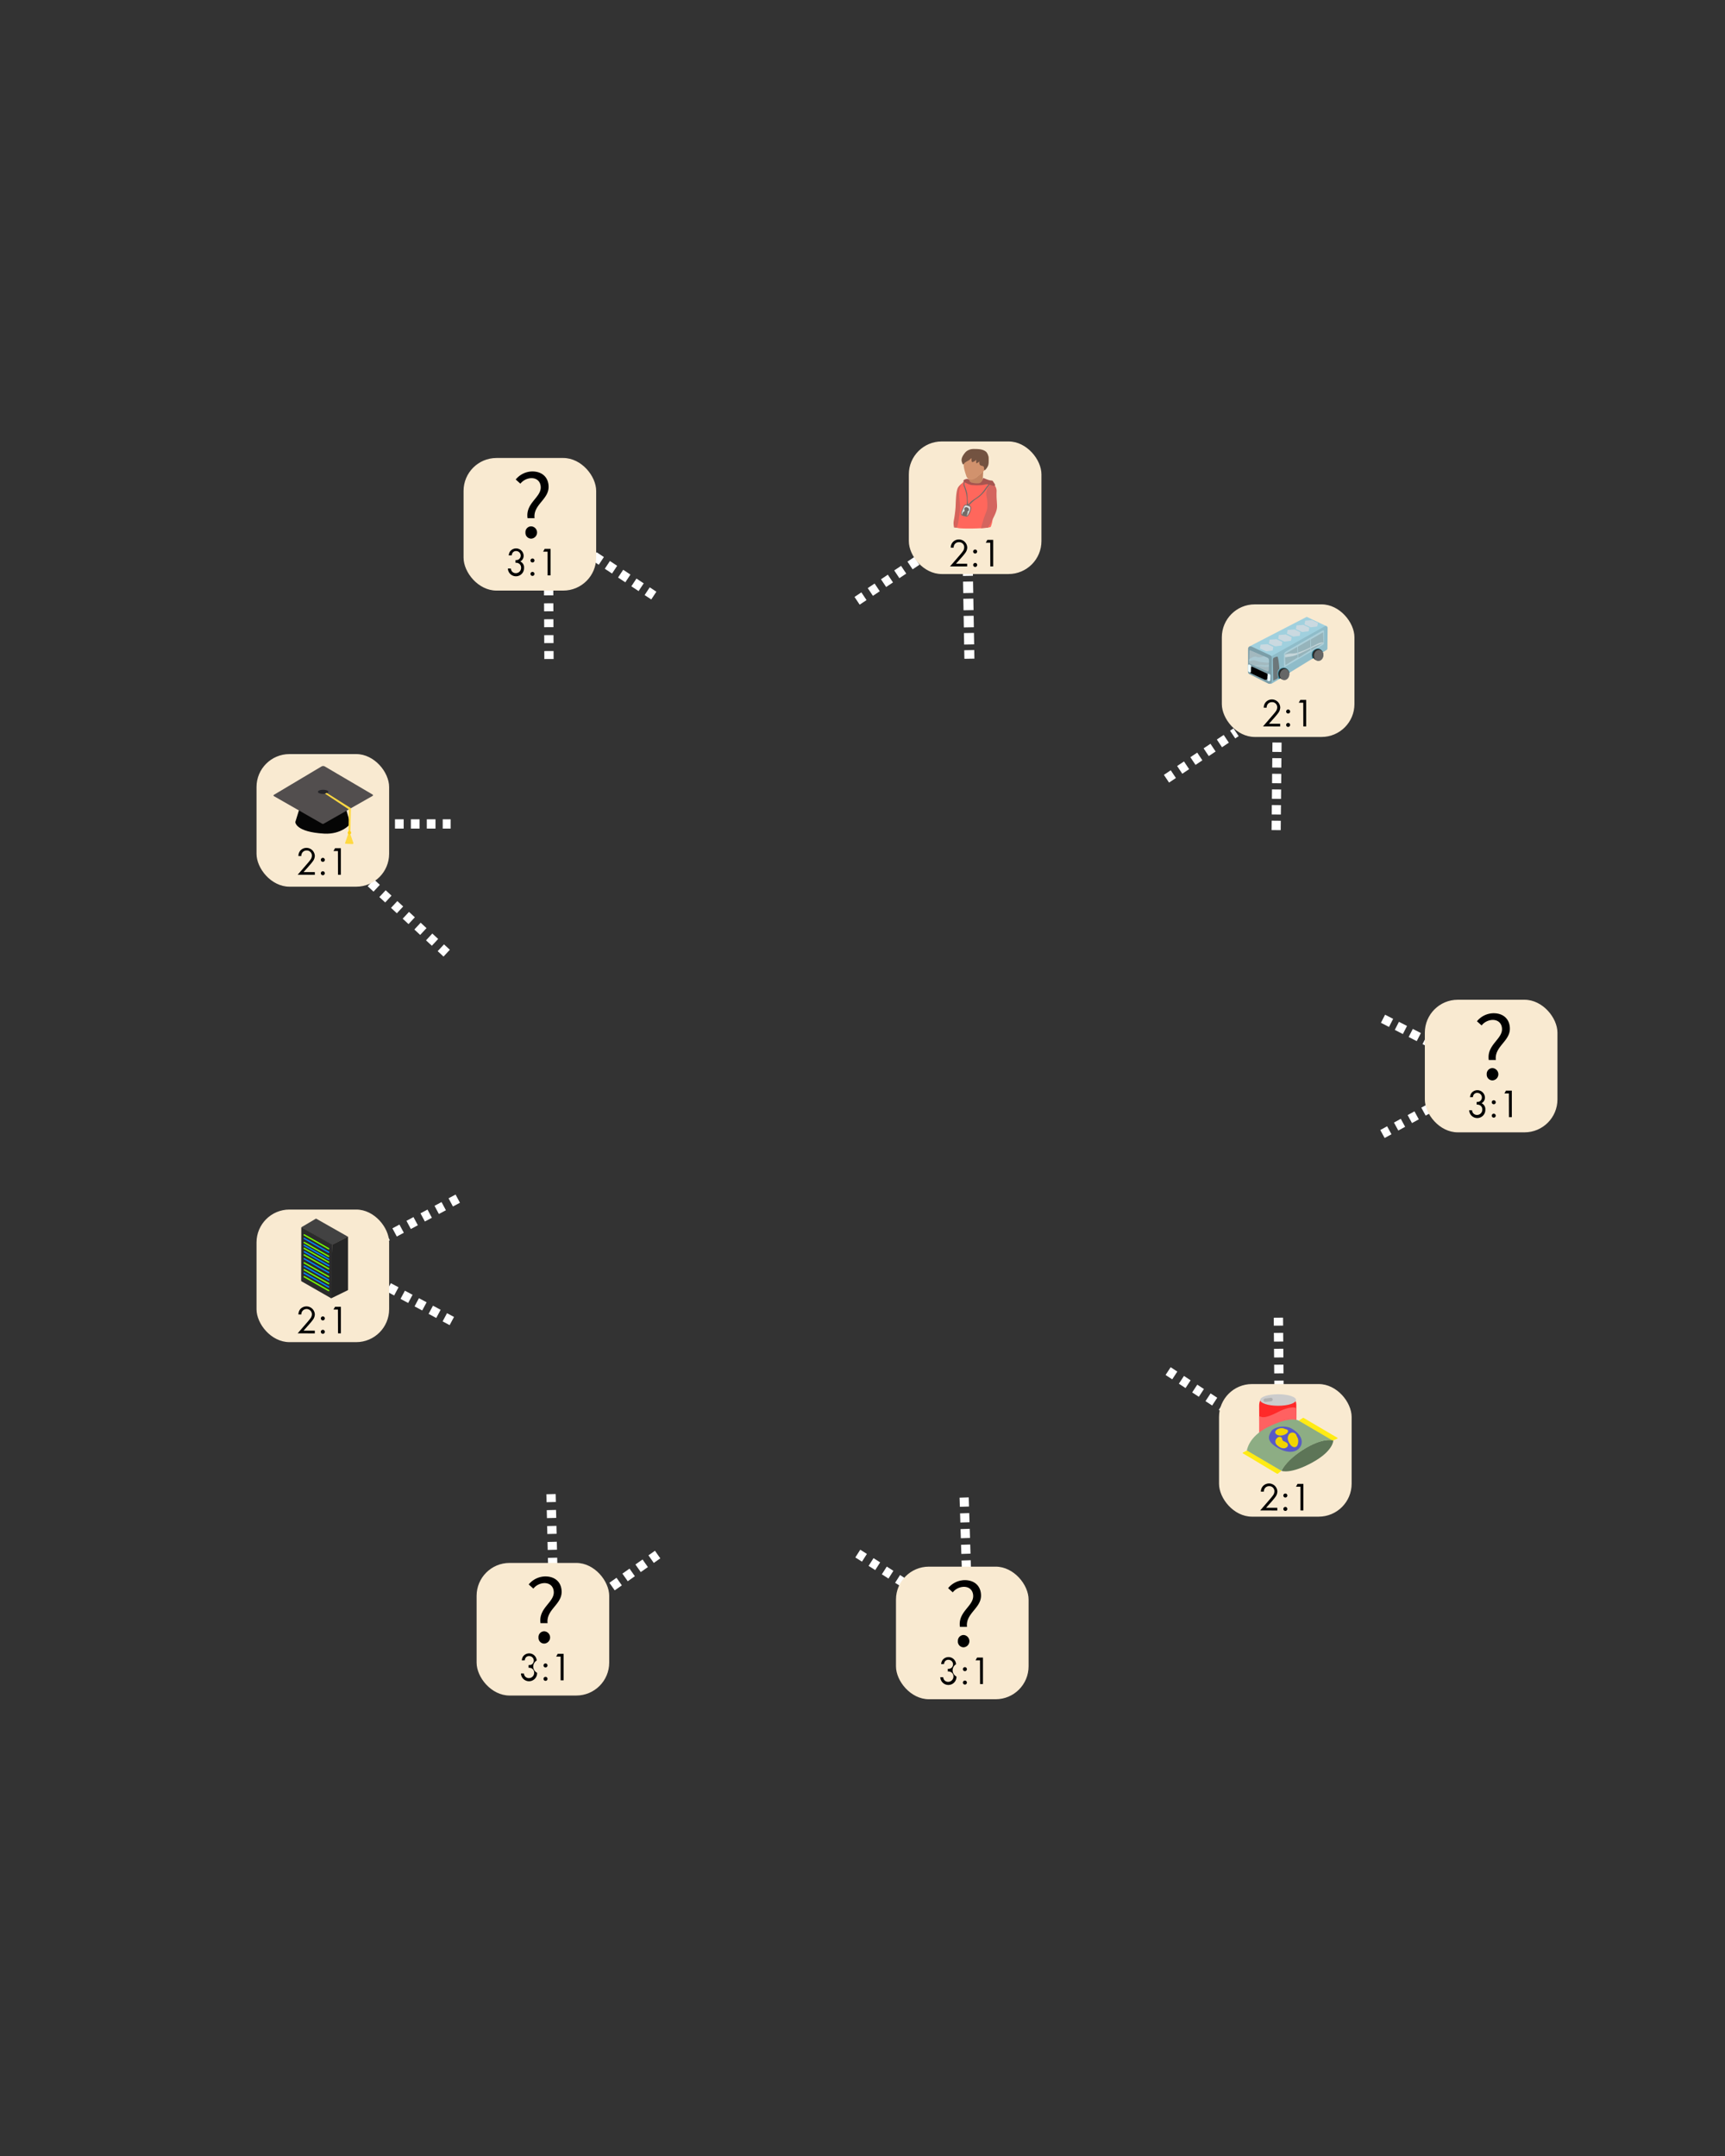 <svg xmlns="http://www.w3.org/2000/svg" width="1200" height="1500" viewBox="0 0 1200 1500"><rect x="0" y="0" width="1200" height="1500" fill="#333333" stroke="none"/><g id="Layer_15" data-name="Layer 15"><path d="M596.24,418l48.42-32.32Z" style="fill:#fff;stroke:#fff;stroke-miterlimit:10;stroke-width:6.457px;stroke-dasharray:5.535,5.535,5.535,5.535,5.535,5.535"/><path d="M674.36,458.29l-1.09-61.62Z" style="fill:#fff;stroke:#fff;stroke-miterlimit:10;stroke-width:6.96px;stroke-dasharray:5.966,5.966,5.966,5.966,5.966,5.966"/><line x1="381.89" y1="458.5" x2="381.63" y2="400.28" style="fill:#fff;stroke:#fff;stroke-miterlimit:10;stroke-width:6.457px;stroke-dasharray:5.535,5.535,5.535,5.535,5.535,5.535"/><polyline points="454.83 414.37 406.56 382.46 454.83 414.37" style="fill:#fff;stroke:#fff;stroke-miterlimit:10;stroke-width:6.457px;stroke-dasharray:5.535,5.535,5.535,5.535,5.535,5.535"/><line x1="310.73" y1="663.15" x2="244.67" y2="601.85" style="fill:#fff;stroke:#fff;stroke-miterlimit:10;stroke-width:6.457px;stroke-dasharray:5.535,5.535,5.535,5.535,5.535,5.535"/><polyline points="313.51 573.24 255.65 573.24 313.51 573.24" style="fill:#fff;stroke:#fff;stroke-miterlimit:10;stroke-width:6.457px;stroke-dasharray:5.535,5.535,5.535,5.535,5.535,5.535"/><line x1="318.44" y1="833.94" x2="267.1" y2="861.41" style="fill:#fff;stroke:#fff;stroke-miterlimit:10;stroke-width:6.457px;stroke-dasharray:5.535,5.535,5.535,5.535,5.535,5.535"/><polyline points="314.32 919.09 263.29 891.81 314.32 919.09" style="fill:#fff;stroke:#fff;stroke-miterlimit:10;stroke-width:6.457px;stroke-dasharray:5.535,5.535,5.535,5.535,5.535,5.535"/><line x1="383.32" y1="1039.52" x2="384.71" y2="1097.72" style="fill:#fff;stroke:#fff;stroke-miterlimit:10;stroke-width:6.457px;stroke-dasharray:5.535,5.535,5.535,5.535,5.535,5.535"/><polyline points="457.48 1081.56 410.14 1114.82 457.48 1081.56" style="fill:#fff;stroke:#fff;stroke-miterlimit:10;stroke-width:6.457px;stroke-dasharray:5.535,5.535,5.535,5.535,5.535,5.535"/><line x1="596.73" y1="1080.87" x2="644.98" y2="1111.61" style="fill:#fff;stroke:#fff;stroke-miterlimit:10;stroke-width:6.379px;stroke-dasharray:5.468,5.468,5.468,5.468,5.468,5.468"/><polyline points="670.71 1041.88 672.54 1099.71 670.71 1041.88" style="fill:#fff;stroke:#fff;stroke-miterlimit:10;stroke-width:6.379px;stroke-dasharray:5.468,5.468,5.468,5.468,5.468,5.468"/><line x1="812.6" y1="953.92" x2="861.29" y2="985.84" style="fill:#fff;stroke:#fff;stroke-miterlimit:10;stroke-width:6.457px;stroke-dasharray:5.535,5.535,5.535,5.535,5.535,5.535"/><polyline points="889.32 916.76 889.81 974.62 889.32 916.76" style="fill:#fff;stroke:#fff;stroke-miterlimit:10;stroke-width:6.457px;stroke-dasharray:5.535,5.535,5.535,5.535,5.535,5.535"/><line x1="961.71" y1="788.97" x2="1024.24" y2="754.83" style="fill:#fff;stroke:#fff;stroke-miterlimit:10;stroke-width:6.321px;stroke-dasharray:5.418,5.418,5.418,5.418,5.418,5.418"/><polyline points="962.09 708.78 1013.12 734.92 962.09 708.78" style="fill:#fff;stroke:#fff;stroke-miterlimit:10;stroke-width:6.321px;stroke-dasharray:5.418,5.418,5.418,5.418,5.418,5.418"/><path d="M811.46,541.78l48.42-32.32Z" style="fill:#fff;stroke:#fff;stroke-miterlimit:10;stroke-width:6.457px;stroke-dasharray:5.535,5.535,5.535,5.535,5.535,5.535"/><path d="M887.75,577.55l.74-74Z" style="fill:#fff;stroke:#fff;stroke-miterlimit:10;stroke-width:6.348px;stroke-dasharray:5.441,5.441,5.441,5.441,5.441,5.441"/><rect x="178.45" y="524.64" width="92.25" height="92.25" rx="22.9" style="fill:#f9ead1"/><path d="M205.44,571.92s-.11,6.9,20,8.06c12.35.7,18.23-6.74,18.23-6.74l-3.08-11.07-31.93-.67Z" style="fill:#050505"/><path d="M190.52,553l33.06-19.71a2.4,2.4,0,0,1,2.44,0l33.18,19.5a.54.54,0,0,1,0,.94l-34,19.34a1.13,1.13,0,0,1-1.14,0l-33.51-19.17A.51.51,0,0,1,190.52,553Z" style="fill:#524e4e"/><ellipse cx="224.79" cy="550.9" rx="3.63" ry="1.45" style="fill:#252529"/><path d="M243.76,578.65l.35-16a.61.61,0,0,0-.28-.53L227.5,551.79a.65.65,0,0,0-.56,0l-.61.23a.18.18,0,0,0,0,.31l16.15,10.66a.47.47,0,0,1,.22.42l-.27,15.2Z" style="fill:#ffd942"/><path d="M242.45,579.6l-2.37,6.8a.49.49,0,0,0,.44.65l4.67.2a.63.63,0,0,0,.62-.84l-2.39-6.84Z" style="fill:#ffd942"/><circle cx="243.09" cy="579.36" r="1.2" style="fill:#ffd117"/><path d="M207.08,608.6l6.72-7.78c.48-.55,1.72-2,2.16-2.68a4.78,4.78,0,0,0,1-2.82,3.5,3.5,0,0,0-3.68-3.6,3.58,3.58,0,0,0-3.08,1.63,4,4,0,0,0-.6,2.19h-2a5.85,5.85,0,0,1,1.38-3.82A5.81,5.81,0,0,1,219,595.34a6.51,6.51,0,0,1-1.47,4c-.78,1.08-1.77,2.22-2.52,3.07l-3.85,4.35H219v1.88Z"/><path d="M224.57,596.84a1.39,1.39,0,1,1-1.38,1.38A1.4,1.4,0,0,1,224.57,596.84Zm0,9.33a1.38,1.38,0,1,1-1.38,1.38A1.4,1.4,0,0,1,224.57,606.17Z"/><path d="M235.09,592.08H232l1.08-1.94h4.06V608.6h-2Z"/><rect x="178.45" y="841.52" width="92.25" height="92.25" rx="22.9" style="fill:#f9ead1"/><path d="M207.08,927.64l6.73-7.78c.47-.55,1.71-2,2.16-2.68a4.76,4.76,0,0,0,1-2.83,3.69,3.69,0,0,0-6.75-2,4,4,0,0,0-.61,2.18h-2a5.87,5.87,0,0,1,1.38-3.82A5.81,5.81,0,0,1,219,914.38a6.51,6.51,0,0,1-1.47,4c-.77,1.08-1.77,2.21-2.52,3.07l-3.85,4.35H219v1.88Z"/><path d="M224.57,915.87a1.39,1.39,0,1,1-1.38,1.39A1.4,1.4,0,0,1,224.57,915.87Zm0,9.33a1.39,1.39,0,1,1-1.38,1.39A1.4,1.4,0,0,1,224.57,925.2Z"/><path d="M235.09,911.11H232l1.08-1.93h4.07v18.46h-2Z"/><path d="M219.78,847.85l-9.85,5.82c-.1.06-.22.2-.12.26l21.31,12.35s.08-.21.12-.24l10.65-5.57c.1-.05,0-.17-.12-.22l-21.84-12.4A.14.14,0,0,0,219.78,847.85Z" style="fill:#424242"/><path d="M242.12,860.62v36.7a.37.37,0,0,1-.21.34L231,903c-.13.07-.86.14-.85,0l.86-36.81a.26.26,0,0,1,.14-.23l10.69-5.52A.17.17,0,0,1,242.12,860.62Z" style="fill:#262626"/><path d="M209.59,854.18l-.1,36.71a.69.69,0,0,0,.36.62l20.31,11.62a.38.38,0,0,0,.57-.33l.3-36.66a.34.34,0,0,0-.16-.29L210,853.94A.27.27,0,0,0,209.59,854.18Z" style="fill:#2b2b2b"/><line x1="211.62" y1="859.14" x2="228.64" y2="868.79" style="fill:#424242;stroke:#7f0;stroke-linecap:round;stroke-linejoin:round;stroke-width:0.922px"/><line x1="211.62" y1="864.43" x2="228.64" y2="874.09" style="fill:#424242;stroke:#7f0;stroke-linecap:round;stroke-linejoin:round;stroke-width:0.922px"/><line x1="211.62" y1="868.53" x2="228.64" y2="878.18" style="fill:#424242;stroke:#7f0;stroke-linecap:round;stroke-linejoin:round;stroke-width:0.922px"/><line x1="211.62" y1="873.1" x2="228.64" y2="882.75" style="fill:#424242;stroke:#7f0;stroke-linecap:round;stroke-linejoin:round;stroke-width:0.922px"/><line x1="211.62" y1="878.58" x2="228.64" y2="888.23" style="fill:#424242;stroke:#7f0;stroke-linecap:round;stroke-linejoin:round;stroke-width:0.922px"/><line x1="211.62" y1="883.4" x2="228.64" y2="893.06" style="fill:#424242;stroke:#7f0;stroke-linecap:round;stroke-linejoin:round;stroke-width:0.922px"/><line x1="211.62" y1="888.23" x2="228.64" y2="897.89" style="fill:#424242;stroke:#7f0;stroke-linecap:round;stroke-linejoin:round;stroke-width:0.922px"/><line x1="211.62" y1="861.61" x2="228.64" y2="871.27" style="fill:#424242;stroke:#0084ff;stroke-linecap:round;stroke-linejoin:round;stroke-width:0.922px"/><line x1="211.62" y1="866.44" x2="228.64" y2="876.1" style="fill:#424242;stroke:#0084ff;stroke-linecap:round;stroke-linejoin:round;stroke-width:0.922px"/><line x1="211.75" y1="870.91" x2="228.77" y2="880.56" style="fill:#424242;stroke:#0084ff;stroke-linecap:round;stroke-linejoin:round;stroke-width:0.922px"/><line x1="211.62" y1="875.74" x2="228.64" y2="885.39" style="fill:#424242;stroke:#0084ff;stroke-linecap:round;stroke-linejoin:round;stroke-width:0.922px"/><line x1="211.62" y1="880.91" x2="228.64" y2="890.57" style="fill:#424242;stroke:#0084ff;stroke-linecap:round;stroke-linejoin:round;stroke-width:0.922px"/><line x1="211.62" y1="885.74" x2="228.64" y2="895.39" style="fill:#424242;stroke:#0084ff;stroke-linecap:round;stroke-linejoin:round;stroke-width:0.922px"/><rect x="322.48" y="318.64" width="92.25" height="92.25" rx="22.9" style="fill:#f9ead1"/><path d="M353.92,386.43a5.75,5.75,0,0,1,.86-2.71,5.25,5.25,0,0,1,9.49,2.82,4.4,4.4,0,0,1-2.38,4.1,4.39,4.39,0,0,1,2.66,4.45,5.62,5.62,0,1,1-11.24.45h2.05a4.12,4.12,0,0,0,.67,1.85,3.38,3.38,0,0,0,2.85,1.38A3.66,3.66,0,0,0,362.5,395a3.27,3.27,0,0,0-1.82-3.1,4.73,4.73,0,0,0-2.11-.39v-1.83a4.13,4.13,0,0,0,2.11-.38,3.17,3.17,0,0,0-1.61-5.9,2.81,2.81,0,0,0-2.38,1.05,3.73,3.73,0,0,0-.72,1.94Z"/><path d="M370.42,388.56a1.39,1.39,0,1,1-1.39,1.38A1.41,1.41,0,0,1,370.42,388.56Zm0,9.33a1.39,1.39,0,1,1-1.39,1.38A1.41,1.41,0,0,1,370.42,397.89Z"/><path d="M380.93,383.8h-3.1l1.08-1.94H383v18.46h-2.05Z"/><path d="M376.17,339.13c0-3.57-2.22-6.47-6.53-6.47A10.29,10.29,0,0,0,362,336.5l-3.23-2.9A15.15,15.15,0,0,1,370.31,328c6.8,0,11.32,4.1,11.32,10.77,0,8.82-10.85,12.39-9.77,21.75H367C365.46,350.1,376.17,346.26,376.17,339.13ZM365.53,370.5a4,4,0,0,1,4-4.3,4.28,4.28,0,0,1,0,8.55A4,4,0,0,1,365.53,370.5Z"/><rect x="331.55" y="1087.39" width="92.25" height="92.25" rx="22.9" style="fill:#f9ead1"/><path d="M363,1155.18a5.75,5.75,0,0,1,.86-2.71,5.25,5.25,0,0,1,9.49,2.82,4.89,4.89,0,0,0,.28,8.55,5.62,5.62,0,1,1-11.24.45h2.05a4.12,4.12,0,0,0,.67,1.85,3.38,3.38,0,0,0,2.85,1.38,3.65,3.65,0,0,0,3.62-3.73,3.27,3.27,0,0,0-1.82-3.1,4.73,4.73,0,0,0-2.11-.39v-1.83a4.13,4.13,0,0,0,2.11-.38,3.17,3.17,0,0,0-1.61-5.9,2.81,2.81,0,0,0-2.38,1,3.73,3.73,0,0,0-.72,1.94Z"/><path d="M379.49,1157.31a1.39,1.39,0,1,1-1.39,1.38A1.41,1.41,0,0,1,379.49,1157.31Zm0,9.33a1.39,1.39,0,1,1-1.39,1.38A1.41,1.41,0,0,1,379.49,1166.64Z"/><path d="M390,1152.55h-3.1l1.08-1.94h4.07v18.46H390Z"/><path d="M385.24,1107.88c0-3.57-2.22-6.47-6.53-6.47a10.29,10.29,0,0,0-7.68,3.84l-3.23-2.9a15.15,15.15,0,0,1,11.58-5.58c6.8,0,11.32,4.1,11.32,10.77,0,8.82-10.85,12.39-9.77,21.75H376C374.53,1118.85,385.24,1115,385.24,1107.88Zm-10.64,31.38a4,4,0,0,1,4-4.31,4.28,4.28,0,0,1,0,8.55A4,4,0,0,1,374.6,1139.26Z"/><rect x="991.19" y="695.56" width="92.25" height="92.25" rx="22.9" style="fill:#f9ead1"/><path d="M1022.64,763.36a5.67,5.67,0,0,1,.85-2.72,5.26,5.26,0,0,1,9.5,2.83,4.41,4.41,0,0,1-2.38,4.09,4.42,4.42,0,0,1,2.66,4.46,5.62,5.62,0,1,1-11.24.44h2a4.11,4.11,0,0,0,.66,1.86,3.43,3.43,0,0,0,2.85,1.38,3.66,3.66,0,0,0,3.63-3.73,3.27,3.27,0,0,0-1.83-3.1,4.66,4.66,0,0,0-2.1-.39v-1.83a4,4,0,0,0,2.1-.39,3.17,3.17,0,0,0-1.61-5.89,2.82,2.82,0,0,0-2.38,1,3.73,3.73,0,0,0-.72,1.94Z"/><path d="M1039.13,765.49a1.39,1.39,0,1,1-1.38,1.38A1.4,1.4,0,0,1,1039.13,765.49Zm0,9.33a1.38,1.38,0,1,1-1.38,1.38A1.4,1.4,0,0,1,1039.13,774.82Z"/><path d="M1049.65,760.73h-3.1l1.08-1.94h4.07v18.46h-2Z"/><path d="M1044.88,716.05c0-3.57-2.22-6.46-6.53-6.46a10.26,10.26,0,0,0-7.67,3.84l-3.24-2.9a15.16,15.16,0,0,1,11.59-5.59c6.8,0,11.31,4.11,11.31,10.78,0,8.82-10.84,12.39-9.76,21.75h-4.92C1034.18,727,1044.88,723.19,1044.88,716.05Zm-10.63,31.38a4,4,0,0,1,4-4.31,4.28,4.28,0,0,1,0,8.55A4,4,0,0,1,1034.25,747.43Z"/><rect x="623.29" y="1089.97" width="92.25" height="92.25" rx="22.9" style="fill:#f9ead1"/><path d="M654.73,1157.77a5.71,5.71,0,0,1,.86-2.71,5.25,5.25,0,0,1,9.49,2.82,4.89,4.89,0,0,0,.28,8.55,5.62,5.62,0,1,1-11.24.45h2a4.11,4.11,0,0,0,.66,1.85,3.4,3.4,0,0,0,2.85,1.38,3.66,3.66,0,0,0,3.63-3.73,3.25,3.25,0,0,0-1.83-3.1,4.66,4.66,0,0,0-2.1-.39v-1.83a4.07,4.07,0,0,0,2.1-.38,3.17,3.17,0,0,0-1.6-5.9,2.81,2.81,0,0,0-2.38,1,3.64,3.64,0,0,0-.72,1.94Z"/><path d="M671.22,1159.9a1.39,1.39,0,1,1-1.38,1.38A1.41,1.41,0,0,1,671.22,1159.9Zm0,9.33a1.39,1.39,0,1,1-1.38,1.38A1.4,1.4,0,0,1,671.22,1169.23Z"/><path d="M681.74,1155.14h-3.1l1.08-1.94h4.07v18.46h-2Z"/><path d="M677,1110.46c0-3.56-2.22-6.46-6.53-6.46a10.29,10.29,0,0,0-7.68,3.84l-3.23-2.9a15.16,15.16,0,0,1,11.58-5.59c6.8,0,11.31,4.11,11.31,10.78,0,8.82-10.84,12.39-9.76,21.75h-4.91C666.27,1121.44,677,1117.6,677,1110.46Zm-10.64,31.38a4,4,0,0,1,4-4.31,4.29,4.29,0,0,1,0,8.56A4,4,0,0,1,666.34,1141.84Z"/><rect x="632.23" y="307.13" width="92.25" height="92.25" rx="22.9" style="fill:#f9ead1"/><path d="M669.43,336.18s-2.65,1.71-3.37,3.9c-1.14,3.41-1.11,9.25-1.32,12.85a86,86,0,0,1-1.33,9.84,12.06,12.06,0,0,0,.31,4.28s4.29.41,4.46-.22a89.06,89.06,0,0,0,2.36-14.33,83.59,83.59,0,0,0,.45-10.12c0-.68-.1-1.37-.19-2.05a6.35,6.35,0,0,0-.58-2.15A17.33,17.33,0,0,1,669.43,336.18Z" style="fill:#d4635b"/><path d="M674.36,334.16c0,1,.3,1,.3,1a18,18,0,0,0,2.58,1.25c1.31.28,3.92.5,5.26.67.42.05,1.45-1.75,1.45-1.75s-.42,1.35-.17-3.67c.23-4.41.35-4.08.35-4.08s-.94,1.36-5,4.52a3.34,3.34,0,0,1-4.36,0A4.46,4.46,0,0,0,674.36,334.16Z" style="fill:#c28461"/><path d="M692.68,340.36a6,6,0,0,0-1.85-2.87c-2.1-1.14-4.62-.79-6.88-.46a33,33,0,0,1-7.15.34.35.35,0,0,0-.29-.21,9.91,9.91,0,0,1-3.93-1.22c-1-.56-1.52-1.48-2.43-.66a10.47,10.47,0,0,0-2.93,7.37c0,5.09.68,7.48.71,10.43,0,1.09-.59,5.42-.94,8.08-.66,5-1.31,4.72-1.17,5.95.13,1.05,22.85.7,23.38-.6a18.12,18.12,0,0,0,1.25-4.9c-.14-2.32.52-3.48.51-5.82s-.56-4.42-.24-6.84c.15-1.2.28-2.4.45-3.6a11.78,11.78,0,0,1,1-3.18C692.5,341.3,693,341.31,692.68,340.36Z" style="fill:#ff675c"/><rect x="669.44" y="351.4" width="5.24" height="7.82" rx="2.13" transform="translate(174.22 -219.21) rotate(21.23)" style="fill:#dedede"/><path d="M688.16,336.47c-2.08,2.14-3.48,4.83-5.53,7-1.89,2-4.44,3.51-6.68,5.07a25.06,25.06,0,0,0-2.38,2.45c-.53-1.89-.47-5.08-.77-7.61a20,20,0,0,0-1.14-4c-.39-1.13-1.14-2.58-.61-3.77.3-.67-.12-1.18-.45-.5a4.29,4.29,0,0,0,0,3.51,26.08,26.08,0,0,1,1.91,12.58,1.7,1.7,0,0,0-1.46.1,2.29,2.29,0,0,0-.64.9c-.19.39-.38.79-.56,1.18a24.34,24.34,0,0,0-1,2.43,9.84,9.84,0,0,0-.34,1.21,1.43,1.43,0,0,0,.22,1.19,2.36,2.36,0,0,0,1,.6,7.72,7.72,0,0,0,1.23.41,6.45,6.45,0,0,0,1.3.23,1.43,1.43,0,0,0,1.14-.5,9.4,9.4,0,0,0,1.92-4.19,3.07,3.07,0,0,0,0-2.36,2,2,0,0,0-1.1-.81,24.13,24.13,0,0,1,5.45-4.84,20.08,20.08,0,0,0,3.1-2.5,22,22,0,0,0,2.74-3.13,35.53,35.53,0,0,1,3.1-4C689.17,336.47,688.77,335.84,688.16,336.47Zm-13.57,15.94a1.12,1.12,0,0,1,.42.76,2.53,2.53,0,0,1-.12,1,11.88,11.88,0,0,1-1.56,3.91,2.59,2.59,0,0,1-.68.72.94.94,0,0,1-.15.06c0-.07,0-.14.07-.21s.11-.26.16-.4.19-.53.27-.81a4.59,4.59,0,0,0,.15-1.69.08.08,0,0,0,0,0,1.05,1.05,0,0,0,.72-.45.49.49,0,0,0,.14-.18,1,1,0,0,0,.09-.35,1.5,1.5,0,0,0-.46-1.29c-.67-.68-2.08-.94-2.66,0a1.44,1.44,0,0,0-.17.95,1.08,1.08,0,0,1-.81,1.73,8.14,8.14,0,0,0-.74,1.9.71.71,0,0,1-.33-.52,3.05,3.05,0,0,1,.21-1.12,17.41,17.41,0,0,1,.83-2.22c.16-.37.33-.73.51-1.09a10.31,10.31,0,0,1,.51-1,.93.93,0,0,1,.66-.51,2.11,2.11,0,0,1,.86.12h0l1.32.36h0A1.92,1.92,0,0,1,674.59,352.41Z" style="fill:#736b67"/><path d="M693.28,342a55.55,55.55,0,0,0,.17,6.74c.17,3.81.7,5.21-2,10.7a66.4,66.4,0,0,1-4.26,7.72s-1.77,0-4.81.37c.84-3.11,1.27-4.28,1.75-6.07.7-2.6,2-5.1,2.38-6.63.57-2.14.46-6.18-.29-9.77-.5-2.42.45-5.92,2.31-7.37a4.15,4.15,0,0,1,2-.5C692.3,337.16,693.45,339.94,693.28,342Z" style="fill:#d4655f"/><path d="M674.31,333.75c-.35-.56-1.75-.73-2.81-.28s-1.46.64-1.14,1.57a16.1,16.1,0,0,0,5.14,2.35,36.72,36.72,0,0,0,8.32,0c2.11-.33,2.41-.74,4.43-.17.82.23,3.67,1.29,4,.5.19-.47-.71-1.66-1-2.1-1.47-2.41-.25-.11-6.15-2.66-1.24-.53-1.14-.47-1.32.13s-.66,2.85-3,3.16a14.78,14.78,0,0,1-4.58-.42C673.62,334.66,674.65,334.3,674.31,333.75Z" style="fill:#a65550"/><path d="M670.49,318.69c-.41,4.7-.26,6.72,1.82,12.73a3.78,3.78,0,0,0,1.87,2.06,4.33,4.33,0,0,0,3.49-.22,39.92,39.92,0,0,0,7.68-6.67,10,10,0,0,0,1.3-2.22,8.92,8.92,0,0,0,.47-2,16.78,16.78,0,0,0,.64-3,3.92,3.92,0,0,0-.54-2.63,5,5,0,0,0-1.39-1.16,13.22,13.22,0,0,0-5.52-2.4,9.12,9.12,0,0,0-2.09.05,10.83,10.83,0,0,0-3.89,1.17C673.14,315,670.58,317.6,670.49,318.69Z" style="fill:#d1926d"/><path d="M671.18,315.18c-1.35,1.64-2.69,3.89-2.14,5.9.93,3.43,1.31,1.56,2.12.88,1.12-.95,2.6-1.38,3.66-2.39a2.86,2.86,0,0,1,1.1-.8,5.35,5.35,0,0,0,0,2c.3,1.14.84.65,1.14.54a4.86,4.86,0,0,0,2.11-1.5c-.12.46,0,0-.1,1.68-.05,1.36.66.6.82.53a4.57,4.57,0,0,0,1.51-1.07,3.42,3.42,0,0,0,.3,2.55,3.89,3.89,0,0,0,1.55.63c.55.15,1.2.46,1.24,1,.16,2.53.43,2.3,1.3,1.36a9.2,9.2,0,0,0,1.59-2.56,8,8,0,0,0,.38-2.52,24.1,24.1,0,0,0-.09-2.69,6.84,6.84,0,0,0-1.5-4.21,4.19,4.19,0,0,0-.77-.62c-2.1-1.41-4.8-1.49-7.33-1.51a10.76,10.76,0,0,0-2.89.23,10.55,10.55,0,0,0-1.62.61A6.6,6.6,0,0,0,671.18,315.18Z" style="fill:#735341"/><path d="M660.86,394.09l6.73-7.77c.47-.56,1.71-2,2.16-2.69a4.73,4.73,0,0,0,1-2.82,3.49,3.49,0,0,0-3.68-3.6,3.55,3.55,0,0,0-3.07,1.63,4.15,4.15,0,0,0-.61,2.19h-2a5.85,5.85,0,0,1,1.39-3.82,5.8,5.8,0,0,1,10.07,3.63,6.48,6.48,0,0,1-1.47,4c-.77,1.08-1.77,2.22-2.52,3.08L665,392.21h7.8v1.88Z"/><path d="M678.35,382.33a1.39,1.39,0,1,1-1.38,1.38A1.41,1.41,0,0,1,678.35,382.33Zm0,9.33A1.39,1.39,0,1,1,677,393,1.4,1.4,0,0,1,678.35,391.66Z"/><path d="M688.87,377.57h-3.1l1.08-1.94h4.07v18.46h-2Z"/><rect x="849.97" y="420.48" width="92.25" height="92.25" rx="22.9" style="fill:#f9ead1"/><path d="M878.6,505.4l6.73-7.78c.47-.55,1.72-2,2.16-2.68a4.75,4.75,0,0,0,1-2.82,3.49,3.49,0,0,0-3.68-3.6,3.55,3.55,0,0,0-3.07,1.63,4.12,4.12,0,0,0-.61,2.19h-2a5.9,5.9,0,0,1,1.39-3.82,5.79,5.79,0,0,1,10.07,3.62,6.51,6.51,0,0,1-1.47,4c-.77,1.08-1.77,2.22-2.51,3.07l-3.85,4.35h7.8v1.88Z"/><path d="M896.09,493.64a1.39,1.39,0,1,1-1.38,1.38A1.4,1.4,0,0,1,896.09,493.64Zm0,9.33a1.38,1.38,0,1,1-1.38,1.38A1.4,1.4,0,0,1,896.09,503Z"/><path d="M906.61,488.88h-3.1l1.08-1.94h4.07V505.4h-2Z"/><path d="M869.32,449.66l39.43-20.35a.7.7,0,0,1,.6,0l13.87,6.55c.08.05-.5.31-.58.35L884.2,458.49a.64.64,0,0,1-.64,0l-14.25-7.68A.66.66,0,0,1,869.32,449.66Z" style="fill:#a0d0de"/><path d="M884.69,456.41l36.88-20.67a1.33,1.33,0,0,1,2,1.13l-.14,14.27a1.27,1.27,0,0,1-.62,1.08l-38,23.32c-.89.54-2,.19-2-.83l1.13-16C883.9,458.22,884.29,456.64,884.69,456.41Z" style="fill:#8fbcc9"/><path d="M921.07,438.85l-.07,8.63c.18.44-.11.8-1,1.32l-25.81,15c-1.15.66-.78-.49-1-1.06l0-7.15c-.23-.59.32-1.76,1.55-2.43l24.71-14.18C920.09,438.57,920.94,438.52,921.07,438.85Z" style="fill:#accfd9"/><path d="M913,458.29s-1.53-4.24,1.2-6.12c4.12-2.82,6,1.56,6,1.56" style="fill:#1d6c80"/><path d="M889.81,472.43s-.58-.57-.82-3.68a4.13,4.13,0,0,1,2.66-3.91c4-1.27,5.45,3.12,5.45,3.12" style="fill:#1d6c80"/><ellipse cx="893.02" cy="468.81" rx="3.98" ry="3.71" transform="translate(261.66 1255.35) rotate(-78.94)" style="fill:#292929"/><ellipse cx="893.61" cy="469.29" rx="3.89" ry="3.26" transform="translate(261.67 1256.32) rotate(-78.94)" style="fill:#666"/><ellipse cx="916.73" cy="455.48" rx="3.98" ry="3.71" transform="translate(293.91 1267.86) rotate(-78.94)" style="fill:#292929"/><ellipse cx="917.33" cy="455.96" rx="3.89" ry="3.26" transform="translate(293.92 1268.83) rotate(-78.94)" style="fill:#666"/><path d="M868.22,467.55V451.27a1.69,1.69,0,0,1,2.44-1.44l13.09,6.11a1.6,1.6,0,0,1,.94,1.43v16.77a1.7,1.7,0,0,1-2.49,1.41L869.11,469A1.59,1.59,0,0,1,868.22,467.55Z" style="fill:#7b9ea8"/><path d="M885.76,473.6l-.25-14.25a3.27,3.27,0,0,1,.28-1.43c.36-.51,2.84-1.31,3-1,.66,1.54,1.29,8.41,1.18,8.5-2.24,1.73-.8,6.35-.8,6.35Z" style="fill:#6c777a"/><polygon points="881.73 448.17 885.8 450.11 885.35 452.6 880.84 453.15 876.45 451.15 876.93 448.54 881.73 448.17" style="fill:#cad9e0"/><polygon points="887.98 444.69 892.05 446.62 891.61 449.11 887.09 449.67 882.71 447.67 883.18 445.05 887.98 444.69" style="fill:#cad9e0"/><polygon points="894.45 441.42 898.52 443.36 898.08 445.84 893.56 446.4 889.18 444.4 889.65 441.78 894.45 441.42" style="fill:#cad9e0"/><polygon points="900.53 437.92 904.6 439.85 904.16 442.34 899.64 442.89 895.26 440.89 895.73 438.28 900.53 437.92" style="fill:#cad9e0"/><polygon points="906.74 434.75 910.82 436.68 910.37 439.17 905.86 439.73 901.47 437.73 901.94 435.11 906.74 434.75" style="fill:#cad9e0"/><polygon points="912.74 431.45 916.82 433.38 916.37 435.87 911.86 436.43 907.47 434.43 907.95 431.81 912.74 431.45" style="fill:#cad9e0"/><path d="M870.1,467.56l11,5.55a.49.49,0,0,0,.7-.4l.22-3.13a1.07,1.07,0,0,0-.62-1.05l-10.81-5a.37.37,0,0,0-.52.32l-.15,3.54A.26.26,0,0,0,870.1,467.56Z" style="fill:#6c777a"/><line x1="870.91" y1="465.32" x2="880.51" y2="469.8" style="fill:#6c777a;stroke:#000;stroke-linecap:round;stroke-linejoin:round;stroke-width:2.767px"/><line x1="870.68" y1="467.11" x2="880.29" y2="471.59" style="fill:#6c777a;stroke:#000;stroke-linecap:round;stroke-linejoin:round;stroke-width:2.767px"/><line x1="870.68" y1="466.07" x2="880.29" y2="470.54" style="fill:#6c777a;stroke:#000;stroke-linecap:round;stroke-miterlimit:10;stroke-width:1.845px"/><path d="M868.6,463.16l0,3.18a.9.9,0,0,0,.53.82l.63.27.1-3.91a.51.51,0,0,0-.28-.48l-.4-.21A.38.38,0,0,0,868.6,463.16Z" style="fill:#ffffe8;stroke:#e6f9ff;stroke-linecap:round;stroke-linejoin:round;stroke-width:0.922px"/><path d="M883.35,470.12l-.16,2.94a.4.4,0,0,1-.53.36l-.59-.2.21-3.81a.21.21,0,0,1,.31-.18l.33.17A.76.76,0,0,1,883.35,470.12Z" style="fill:#ffffe8;stroke:#e6f9ff;stroke-linecap:round;stroke-linejoin:round;stroke-width:0.922px"/><path d="M894.16,462.43l-.31-7.25a.23.23,0,0,1,.1-.19l8.2-4.77a.2.2,0,0,1,.31.17l.23,6.93a.18.18,0,0,1-.1.18l-8.11,5.1A.21.21,0,0,1,894.16,462.43Z" style="fill:#8aa4ab;opacity:0.639"/><path d="M903.15,457.32l-.31-7.25a.21.21,0,0,1,.11-.19l8.19-4.78a.21.21,0,0,1,.31.17l.23,6.94a.19.19,0,0,1-.09.18l-8.12,5.1A.21.21,0,0,1,903.15,457.32Z" style="fill:#8aa4ab;opacity:0.639"/><path d="M912.14,452.25l-.3-7.25a.19.19,0,0,1,.1-.19l8.2-4.77a.21.21,0,0,1,.31.17l.23,6.93a.22.22,0,0,1-.1.18l-8.12,5.1A.21.21,0,0,1,912.14,452.25Z" style="fill:#8aa4ab;opacity:0.639"/><path d="M917,447.71l-5,2.47.05.75a63.77,63.77,0,0,1,8.53-3.58C921.12,446.68,918.42,447,917,447.71Z" style="fill:#fff;opacity:0.439"/><path d="M902.58,454.12a13.44,13.44,0,0,1-4.57.51,17.63,17.63,0,0,0-4.16.82l.11,1.9s3.09-.43,4.92-.78a21.18,21.18,0,0,0,3.78-1.23Z" style="fill:#fff;opacity:0.439"/><path d="M911.58,450.4a56.61,56.61,0,0,1-8.53,3.59l.07,1.15c1.09-.46,2.18-1,3.23-1.46l5.28-2.53Z" style="fill:#fff;opacity:0.439"/><path d="M869.12,452.94l-.15,7.84a1.18,1.18,0,0,0,.71,1.1L881.43,467a.86.86,0,0,0,1.21-.76l.13-6.83a2,2,0,0,0-1-1.78l-12-5.19A.5.5,0,0,0,869.12,452.94Z" style="fill:#e8e8e8;opacity:0.369"/><path d="M872.75,463.14a17.5,17.5,0,0,1,6.33-.47,7.75,7.75,0,0,0,3.63-.37l0,1.53s-1.64.66-5.16-.14a5.65,5.65,0,0,0-3.29.15Z" style="fill:#accfd9;opacity:0.541"/><path d="M879.14,456.52a6.85,6.85,0,0,1-5.39.39c-1.78-.47-4.78,1.72-4.78,1.72v1.63a15.66,15.66,0,0,1,3.24-.93,19.76,19.76,0,0,1,3.71,1.1,50.4,50.4,0,0,0,6.85.65,8,8,0,0,0-.17-2.46c-.2-.28-.29-.66-.62-.82C880.77,457.22,880.13,456.92,879.14,456.52Z" style="fill:#accfd9;opacity:0.702"/><rect x="848.02" y="962.94" width="92.25" height="92.25" rx="22.9" style="fill:#f9ead1"/><path d="M876.65,1050.87l6.73-7.78c.47-.56,1.72-2,2.16-2.69a4.73,4.73,0,0,0,1-2.82,3.49,3.49,0,0,0-3.68-3.6,3.55,3.55,0,0,0-3.07,1.63,4.15,4.15,0,0,0-.61,2.19h-2.05a5.87,5.87,0,0,1,1.39-3.82,5.8,5.8,0,0,1,10.07,3.63,6.53,6.53,0,0,1-1.47,4c-.77,1.07-1.77,2.21-2.51,3.07l-3.85,4.34h7.8v1.89Z"/><path d="M894.14,1039.1a1.39,1.39,0,1,1-1.38,1.39A1.41,1.41,0,0,1,894.14,1039.1Zm0,9.33a1.39,1.39,0,1,1-1.38,1.38A1.41,1.41,0,0,1,894.14,1048.43Z"/><path d="M904.66,1034.34h-3.1l1.08-1.94h4.07v18.47h-2.05Z"/><path d="M877.15,974.07s-1.22.57-1.22,4.06c0,2.77.15,23.19.15,23.19l3.58,2.28,22.05-14.93s.1-6,.1-10.63c0-3.32-1-4-1-4a29.56,29.56,0,0,1-11.19,2.13C879.22,976.16,877.15,974.07,877.15,974.07Z" style="fill:#ff2929"/><ellipse cx="889.12" cy="974.03" rx="12.47" ry="4.01" style="fill:#ccc"/><path d="M875.93,985.57c1.6-.71,1.45,2.76,12.78-3,9.72-5,12.88-2.95,12.88-2.95l.22,9.23a13,13,0,0,1-1.71,3.24,18.63,18.63,0,0,1-5.86,4.35c-1,.47-2.31.49-3.36,1s-1.56-.09-2.48.43c-3.33,1.87-12.07,4-12.47,1.88" style="fill:#ff6161"/><rect x="878.85" y="972.82" width="6.47" height="2.43" rx="1.21" transform="translate(-119.07 122.86) rotate(-7.47)" style="fill:#b0b0b0"/><path d="M903.4,988.4l3-1.91a.46.46,0,0,1,.47,0l23.5,13.84a.29.29,0,0,1,0,.52l-5.35,2.36Z" style="fill:#ffeb14"/><path d="M891.54,1023.21l-2.68,2.09a.57.57,0,0,1-.54,0l-23.7-14.17a.29.29,0,0,1,0-.52l3.06-1.55Z" style="fill:#ffeb14"/><path d="M913.07,1017.43c-15.19,8.39-21.53,5.92-21.53,5.92s1.74-6.22,14.33-14.42c14.71-9.58,21.62-6.67,21.62-6.67S927.64,1009.39,913.07,1017.43Z" style="fill:#5d7557"/><path d="M867.41,1009.16s1-9.45,14.4-16.18c16.61-8.32,21.75-4.52,21.75-4.52l23.26,13.65s-7.14-2-20.93,6.94c-9.89,6.4-13.55,12.62-14.28,14l-.15.29Z" style="fill:#8dad84"/><path d="M884.45,995.65c1.81-2.75,9.23-4.61,14.39-1.58,5.65,3.32,8.14,8.13,5.86,12.27s-8.27,4.89-14.11,1.92C881.28,1003.53,881.75,999.77,884.45,995.65Z" style="fill:#2c14ff;opacity:0.541"/><path d="M896,996c.22-1.11-.75-1.61-2.09-1.8-1.47-1-4.6-.74-6.17.89s0,3.4,2.38,3.65S895.62,997.66,896,996Z" style="fill:#f0d400"/><path d="M903.08,1002a3.73,3.73,0,0,0-.61-2,4.87,4.87,0,0,0-.48-1,2.94,2.94,0,0,0-.88-1.52,3,3,0,0,0-4.77,1,4.85,4.85,0,0,0-.43,3.19,8.88,8.88,0,0,0,1.57,3.15,4.36,4.36,0,0,0,2.57,2,2.25,2.25,0,0,0,2.41-1.14A7.32,7.32,0,0,0,903.08,1002Z" style="fill:#f0d400"/><path d="M895.75,1004.52a2.06,2.06,0,0,0-1-.95l-.08,0-.24-.22a9.73,9.73,0,0,0-1.66-.76.58.58,0,0,0-.12-.1,2.37,2.37,0,0,1-.61-1,4,4,0,0,0-.47-1.3A2,2,0,0,0,889,1000a3.92,3.92,0,0,0-1.79,2.7,3.49,3.49,0,0,0,1.29,2.83c1.38,1.34,4.23,3.07,6.52,1.45A1.92,1.92,0,0,0,895.75,1004.52Z" style="fill:#f0d400"/></g></svg>
